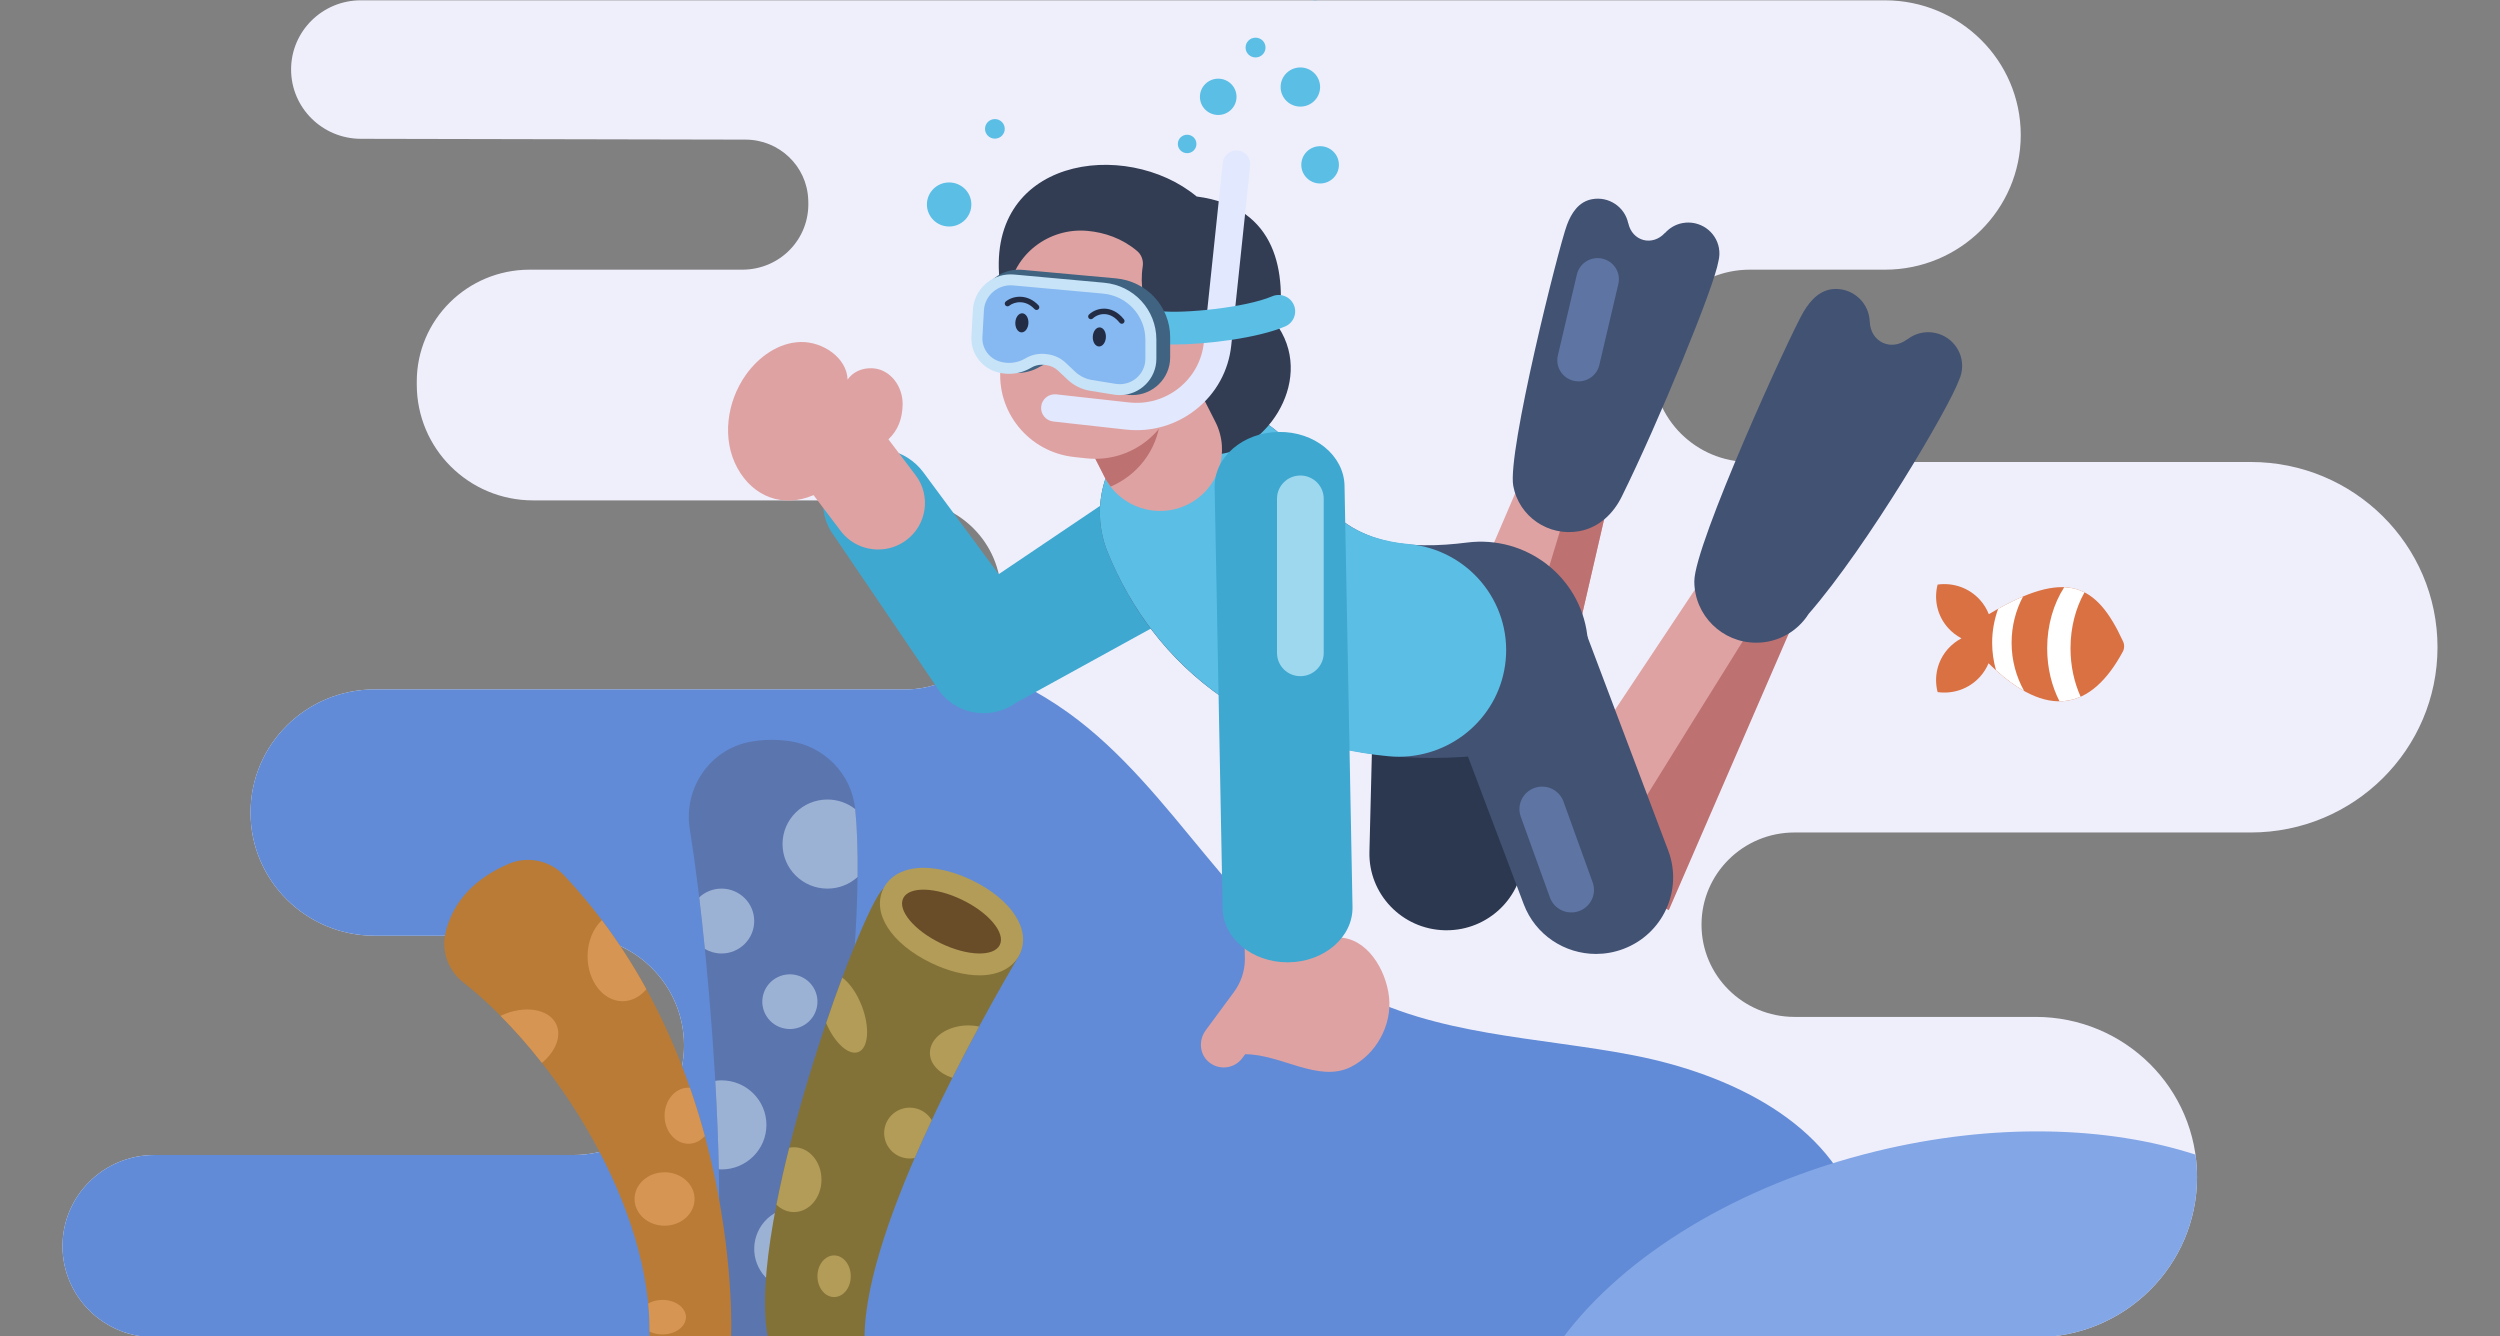 <svg width="376" height="201" viewBox="0 0 376 201" fill="none" xmlns="http://www.w3.org/2000/svg">
<rect x="0" y="0" width="376" height="201" fill="#808080" stroke="none"/>
<g clip-path="url(#clip0_462_4143)">
<path d="M366.6 97.345C366.6 81.958 354.023 69.484 338.509 69.484H263.156C255.102 69.484 248.573 63.009 248.573 55.022C248.573 47.034 255.102 40.559 263.156 40.559H283.496C294.776 40.559 303.92 31.49 303.92 20.303C303.92 9.116 294.776 0.047 283.496 0.047H54.269C48.476 0.047 43.78 4.705 43.78 10.45C43.78 16.199 48.473 20.863 54.269 20.876L112.13 20.998C117.196 21.008 121.354 24.977 121.556 29.996C121.56 30.093 121.564 30.19 121.568 30.288C121.797 35.937 117.322 40.559 111.621 40.559L79.651 40.559C70.279 40.559 62.682 48.099 62.682 57.393C62.682 57.67 62.682 57.824 62.682 57.824C62.682 67.49 70.514 75.258 80.175 75.258H136.227C144.142 75.258 150.559 81.622 150.559 89.472C150.559 97.323 144.142 103.687 136.227 103.687H56.357C46.043 103.687 37.681 111.98 37.681 122.21C37.681 132.44 46.043 140.733 56.357 140.733H86.25C95.433 140.733 102.877 148.116 102.877 157.224C102.877 166.331 95.433 173.714 86.25 173.714H23.216C15.585 173.714 9.4 179.849 9.4 187.417C9.4 194.984 15.585 201.119 23.216 201.119H306.149C319.563 201.119 330.437 190.334 330.437 177.03C330.437 163.727 319.563 152.942 306.149 152.942H269.89C262.168 152.942 255.907 146.733 255.907 139.074C255.907 131.414 262.168 125.205 269.89 125.205H338.509C354.023 125.205 366.6 112.732 366.6 97.345Z" fill="#EFEFFC"/>
<path d="M279.605 182.81C275.542 168.844 260.049 161.5 245.664 158.716C231.28 155.931 215.922 155.8 203.11 148.742C185.638 139.117 176.842 118.805 160.652 107.183C156.173 103.968 151.305 101.534 146.185 99.683C143.606 102.158 140.099 103.687 136.227 103.687H56.357C46.043 103.687 37.681 111.98 37.681 122.21C37.681 132.44 46.043 140.733 56.357 140.733H86.25C95.433 140.733 102.877 148.116 102.877 157.224C102.877 166.331 95.433 173.715 86.25 173.715H23.216C15.585 173.715 9.4 179.849 9.4 187.417C9.4 194.984 15.585 201.119 23.216 201.119H284.76L279.605 182.81Z" fill="#618BD6"/>
<path d="M118.523 111.432C116.581 111.189 114.691 111.225 112.855 111.564C106.73 112.693 102.756 118.619 103.747 124.719C107.139 145.595 110.458 192.006 106.054 201.119H120.943C120.943 201.119 131.022 145.433 128.623 121.702C128.084 116.366 123.887 112.104 118.523 111.432Z" fill="#5B75AE"/>
<path d="M115.286 152.838C116.502 154.762 119.061 155.343 121.001 154.136C122.941 152.93 123.528 150.392 122.311 148.468C121.094 146.544 118.535 145.962 116.595 147.169C114.655 148.376 114.069 150.914 115.286 152.838Z" fill="#9CB2D5"/>
<path d="M106.014 142.722C106.747 143.153 107.601 143.405 108.515 143.405C111.232 143.405 113.434 141.22 113.434 138.526C113.434 135.831 111.232 133.647 108.515 133.647C107.218 133.647 106.042 134.148 105.164 134.961C105.459 137.424 105.744 140.027 106.014 142.722Z" fill="#9CB2D5"/>
<path d="M117.693 126.947C117.693 130.647 120.718 133.647 124.448 133.647C126.195 133.647 127.782 132.983 128.982 131.904C129.027 128.119 128.922 124.662 128.623 121.702C128.622 121.696 128.621 121.691 128.62 121.685C127.471 120.788 126.025 120.248 124.448 120.248C120.718 120.248 117.693 123.247 117.693 126.947Z" fill="#9CB2D5"/>
<path d="M123.875 183.119C121.837 181.354 118.798 181.034 116.388 182.534C113.44 184.367 112.55 188.223 114.398 191.146C116.075 193.797 119.426 194.763 122.235 193.554C122.706 190.683 123.273 187.13 123.875 183.119Z" fill="#9CB2D5"/>
<path d="M115.27 169.184C115.27 165.484 112.246 162.484 108.515 162.484C108.196 162.484 107.884 162.514 107.577 162.556C107.838 167.114 108.025 171.615 108.112 175.863C108.246 175.871 108.379 175.883 108.515 175.883C112.246 175.883 115.27 172.884 115.27 169.184Z" fill="#9CB2D5"/>
<path d="M187.273 158.555L186.843 159.138C185.647 160.759 183.287 161.037 181.735 159.669C180.382 158.476 180.269 156.408 181.338 154.959L185.584 149.203C186.62 147.8 187.204 146.115 187.228 144.377C187.229 144.333 187.229 144.299 187.229 144.275L186.934 125.933C186.879 122.469 189.282 119.331 192.723 118.729C197.07 117.969 200.948 121.263 201.017 125.494L201.266 141.002C205.539 141.002 208.466 145.778 208.917 149.993C209.368 154.208 206.959 158.582 203.139 160.482C198.314 162.882 192.671 158.555 187.273 158.555Z" fill="#DFA2A2"/>
<path d="M147.948 107.268C145.43 107.268 142.945 106.133 141.317 103.986L125.446 80.596C122.595 76.833 123.493 71.432 127.511 68.796C131.218 66.362 136.246 67.486 138.876 71.041L150.209 86.355L177.714 67.816C188.743 68.784 192.564 82.792 186.733 87.034L152.843 105.675C151.367 106.749 149.65 107.268 147.948 107.268Z" fill="#3EA8D0"/>
<path d="M122.357 74.467L126.44 79.856C127.824 81.682 129.937 82.644 132.076 82.644C133.549 82.644 135.035 82.188 136.303 81.243C139.413 78.924 140.039 74.545 137.702 71.461L133.618 66.073C135.106 64.673 135.692 62.957 135.756 60.925C135.82 58.892 134.773 56.789 132.953 55.852C131.133 54.916 128.609 55.398 127.48 57.095C127.376 53.801 123.727 51.358 120.405 51.438C117.083 51.518 114.097 53.676 112.181 56.37C109.308 60.411 108.524 66.047 110.902 70.393C113.28 74.739 117.786 76.442 122.357 74.467Z" fill="#DFA2A2"/>
<path d="M217.565 139.913C217.468 139.913 217.372 139.913 217.275 139.91C210.869 139.754 205.805 134.477 205.962 128.125L206.635 100.964C206.793 94.611 212.14 89.598 218.518 89.744C224.924 89.9 229.988 95.176 229.831 101.529L229.158 128.69C229.002 134.946 223.839 139.913 217.565 139.913Z" fill="#2C384F"/>
<path d="M264.136 94.496C268.071 94.496 271.261 91.332 271.261 87.429C271.261 83.527 268.071 80.363 264.136 80.363C260.201 80.363 257.011 83.527 257.011 87.429C257.011 91.332 260.201 94.496 264.136 94.496Z" fill="#DFA2A2"/>
<path d="M230.352 125.63C243.122 106.417 250.344 95.55 258.187 83.751L270.681 90.432C265.05 103.415 259.864 115.37 250.695 136.51L230.352 125.63Z" fill="#DFA2A2"/>
<path d="M240.473 131.266L250.987 136.889C260.288 115.446 265.548 103.318 271.26 90.149L267.377 88.072C261.524 97.3 248.02 119.076 240.473 131.266Z" fill="#BE7171"/>
<path d="M295.109 55.041C295.109 52.236 292.816 49.962 289.987 49.962C288.791 49.962 287.705 50.385 286.833 51.067L286.854 51.023C284.424 52.888 281.31 51.429 281.217 48.383L281.207 48.406C281.136 45.662 278.882 43.456 276.099 43.456C273.855 43.456 272.344 45.07 271.261 46.882C269.257 50.232 254.825 81.853 254.825 87.429C254.825 92.529 258.994 96.664 264.136 96.664C267.46 96.664 270.369 94.931 272.016 92.332C280.95 82.088 293.233 61.128 294.635 57.164C294.936 56.518 295.109 55.8 295.109 55.041Z" fill="#425273"/>
<path d="M235.989 78.041C239.596 78.041 242.52 75.141 242.52 71.563C242.52 67.986 239.596 65.086 235.989 65.086C232.382 65.086 229.458 67.986 229.458 71.563C229.458 75.141 232.382 78.041 235.989 78.041Z" fill="#DFA2A2"/>
<path d="M217.291 98.918C222.476 86.813 226.128 78.289 230.013 69.22L242.39 73.199C240.266 82.394 238.265 91.059 235.5 103.028C234.468 107.497 215.659 102.727 217.291 98.918Z" fill="#DFA2A2"/>
<path d="M237.157 71.517L227.158 104.446C231.207 105.169 235.05 104.98 235.5 103.028C238.265 91.059 240.267 82.394 242.391 73.199L237.157 71.517Z" fill="#BE7171"/>
<path d="M258.526 37.29C258.059 34.76 255.614 33.085 253.063 33.548C251.985 33.744 251.076 34.304 250.403 35.061L250.415 35.018C248.534 37.097 245.483 36.292 244.893 33.561L244.887 33.583C244.367 31.121 241.968 29.501 239.458 29.957C237.435 30.324 236.341 32.026 235.666 33.837C234.417 37.186 226.666 68.059 227.595 73.087C228.443 77.686 232.89 80.731 237.526 79.889C240.523 79.345 242.661 77.219 243.91 74.693C249.424 63.547 257.848 43.086 258.452 39.282C258.616 38.65 258.652 37.974 258.526 37.29Z" fill="#425273"/>
<path d="M237.165 41.274L234.301 53.462C233.9 55.17 234.971 56.876 236.692 57.274C238.414 57.672 240.134 56.61 240.535 54.903L243.399 42.715C243.8 41.007 242.729 39.301 241.008 38.903C239.287 38.505 237.566 39.567 237.165 41.274Z" fill="#5E74A3"/>
<path d="M240.039 143.472C235.34 143.472 230.919 140.62 229.173 136L215.095 98.731C212.847 92.78 215.889 86.149 221.888 83.919C227.888 81.689 234.575 84.707 236.823 90.657L250.901 127.926C253.15 133.877 250.108 140.508 244.108 142.738C242.767 143.235 241.391 143.472 240.039 143.472Z" fill="#425273"/>
<path d="M235.146 120.55C234.511 118.791 232.558 117.876 230.784 118.506C229.011 119.136 228.088 121.073 228.723 122.832L233.112 134.989C233.748 136.748 235.7 137.663 237.474 137.033C239.248 136.403 240.171 134.467 239.536 132.707L235.146 120.55Z" fill="#5E74A3"/>
<path d="M215.323 113.998C192.511 113.998 174.658 102.85 166.603 83.079C163.26 74.872 167.257 65.532 175.532 62.216C183.806 58.899 193.224 62.864 196.568 71.07C201.277 82.63 212.569 82.614 220.656 81.597C229.516 80.48 237.598 86.699 238.72 95.479C239.843 104.259 233.576 112.281 224.723 113.395C221.511 113.799 218.371 113.998 215.323 113.998Z" fill="#425273"/>
<path d="M210.387 113.811C209.878 113.811 209.365 113.788 208.848 113.74C189.189 111.898 173.792 100.722 166.604 83.079C163.26 74.872 167.257 65.532 175.532 62.216C183.806 58.899 193.223 62.864 196.568 71.07C199.262 77.683 204.13 81.102 211.887 81.829C220.772 82.661 227.294 90.479 226.455 99.291C225.665 107.59 218.626 113.811 210.387 113.811Z" fill="#5BBEE5"/>
<path d="M179.973 29.551C169.282 20.688 147.819 23.687 150.427 42.91L182.681 68.329C189.776 68.329 197.804 57.779 192.308 49.239C193.437 41.266 192.308 31.171 179.973 29.551Z" fill="#323D54"/>
<path d="M178.657 75.86C174.058 78.156 168.454 76.319 166.139 71.758L156.56 52.881L173.214 44.567L182.793 63.445C185.108 68.006 183.256 73.564 178.657 75.86Z" fill="#DFA2A2"/>
<path d="M169.207 46.568L156.56 52.881L166.139 71.758C166.399 72.27 166.706 72.742 167.043 73.184C171.021 71.493 173.994 67.788 174.493 63.217L175.181 56.954C171.929 55.73 168.955 51.746 169.207 46.568Z" fill="#BE7171"/>
<path d="M177.715 51.782L177.027 58.044C176.289 64.792 170.174 69.666 163.37 68.934L161.564 68.737C154.711 68.006 149.755 61.891 150.501 55.094L151.694 44.147C151.698 44.113 151.702 44.079 151.706 44.045C152.382 38.277 157.755 34.182 163.583 34.727C166.15 34.967 168.789 35.859 171.043 37.77C171.706 38.332 171.996 39.214 171.866 40.069C170.981 45.888 174.189 50.455 177.715 51.782Z" fill="#DFA2A2"/>
<path d="M182.096 57.149C184.318 55.757 185.169 53.136 183.997 51.294C182.824 49.453 180.072 49.088 177.85 50.48C175.628 51.871 174.777 54.492 175.949 56.334C177.122 58.176 179.874 58.541 182.096 57.149Z" fill="#DFA2A2"/>
<path d="M170.95 64.698C170.41 64.698 169.868 64.668 169.324 64.608L158.42 63.396C157.283 63.27 156.464 62.253 156.592 61.126C156.719 59.998 157.742 59.184 158.881 59.312L169.785 60.524C172.51 60.827 175.179 60.055 177.311 58.353C179.444 56.651 180.775 54.227 181.059 51.526L183.907 24.467C184.026 23.339 185.047 22.521 186.183 22.637C187.321 22.754 188.147 23.765 188.028 24.894L185.18 51.953C184.78 55.751 182.908 59.161 179.908 61.555C177.335 63.608 174.203 64.698 170.95 64.698Z" fill="#E2E8FD"/>
<path d="M176.571 51.814C175.556 51.814 174.667 51.772 173.962 51.687C172.599 51.522 171.628 50.293 171.794 48.942C171.96 47.59 173.203 46.626 174.562 46.792C177.956 47.2 187.335 46.276 191.322 44.567C192.584 44.025 194.045 44.603 194.59 45.852C195.135 47.102 194.555 48.553 193.295 49.093C189.197 50.85 181.442 51.814 176.571 51.814Z" fill="#5BBEE5"/>
<path d="M170.284 59.422C169.976 59.422 169.665 59.397 169.359 59.348L165.659 58.752C164.326 58.537 163.103 57.936 162.123 57.013L160.625 55.602C160.132 55.138 159.515 54.842 158.842 54.747L158.566 54.709C158.415 54.687 158.262 54.677 158.111 54.677C157.517 54.677 156.936 54.838 156.429 55.142C155.383 55.769 154.186 56.1 152.964 56.1C152.278 56.1 151.598 55.996 150.944 55.791C148.534 55.034 146.95 52.758 147.091 50.255L147.325 46.097C147.5 42.992 150.091 40.559 153.223 40.559C153.404 40.559 153.586 40.567 153.769 40.584L167.817 41.864C172.478 42.288 175.993 46.109 175.993 50.751V53.752C175.993 56.879 173.432 59.422 170.284 59.422Z" fill="#3F6381"/>
<path d="M168.425 59.422C168.128 59.422 167.828 59.398 167.534 59.351L163.972 58.777C162.689 58.57 161.512 57.991 160.57 57.103L159.127 55.745C158.652 55.298 158.059 55.014 157.411 54.923L157.146 54.885C157 54.865 156.853 54.855 156.707 54.855C156.136 54.855 155.577 55.01 155.088 55.303C154.082 55.906 152.929 56.224 151.753 56.224C151.093 56.224 150.439 56.124 149.809 55.927C147.49 55.198 145.965 53.008 146.101 50.599L146.326 46.596C146.494 43.608 148.988 41.266 152.003 41.266C152.176 41.266 152.352 41.274 152.528 41.29L166.049 42.522C170.536 42.93 173.919 46.608 173.919 51.076V53.965C173.919 56.974 171.454 59.422 168.425 59.422Z" fill="#C7E3F7"/>
<path d="M152.377 42.927L165.898 44.159C169.503 44.487 172.262 47.486 172.262 51.076V53.965C172.262 56.315 170.139 58.106 167.8 57.729L164.238 57.154C163.289 57.001 162.408 56.568 161.711 55.911L160.268 54.553C159.547 53.873 158.629 53.434 157.644 53.295L157.379 53.258C156.287 53.105 155.175 53.33 154.231 53.896C153.052 54.603 151.623 54.772 150.31 54.36C148.713 53.859 147.662 52.349 147.756 50.691L147.981 46.688C148.108 44.426 150.102 42.72 152.377 42.927Z" fill="#86B8F1"/>
<path d="M154.676 48.599C154.712 47.807 154.301 47.144 153.756 47.119C153.212 47.094 152.741 47.717 152.704 48.51C152.668 49.303 153.079 49.966 153.624 49.99C154.168 50.015 154.639 49.392 154.676 48.599Z" fill="#232C45"/>
<path d="M166.327 50.72C166.363 49.928 165.951 49.265 165.407 49.24C164.863 49.215 164.392 49.838 164.355 50.631C164.319 51.424 164.73 52.086 165.275 52.111C165.819 52.136 166.29 51.513 166.327 50.72Z" fill="#232C45"/>
<path d="M155.899 46.623C155.787 46.623 155.676 46.578 155.594 46.49C154.217 45.004 152.529 45.39 151.789 45.983C151.611 46.126 151.35 46.098 151.207 45.921C151.063 45.745 151.091 45.486 151.269 45.344C152.491 44.366 154.636 44.24 156.204 45.934C156.359 46.101 156.348 46.361 156.179 46.514C156.1 46.587 155.999 46.623 155.899 46.623Z" fill="#232C45"/>
<path d="M168.717 48.697C168.594 48.697 168.472 48.643 168.39 48.539C167.769 47.753 167.019 47.306 166.22 47.248C165.54 47.196 164.844 47.442 164.355 47.901C164.19 48.056 163.928 48.05 163.77 47.885C163.613 47.72 163.619 47.46 163.786 47.304C164.451 46.68 165.365 46.366 166.281 46.428C167.004 46.481 168.071 46.803 169.043 48.032C169.184 48.211 169.152 48.469 168.972 48.609C168.896 48.668 168.806 48.697 168.717 48.697Z" fill="#232C45"/>
<path d="M193.647 144.733C188.325 144.733 183.968 141.139 183.883 136.645L182.682 73.315C182.596 68.776 186.899 65.039 192.294 64.966C197.712 64.869 202.131 68.514 202.217 73.053L203.418 136.384C203.504 140.922 199.201 144.659 193.806 144.732C193.753 144.733 193.7 144.733 193.647 144.733Z" fill="#3EA8D0"/>
<path d="M199.086 74.999C199.086 73.076 197.514 71.517 195.575 71.517C193.636 71.517 192.063 73.076 192.063 74.999V98.213C192.063 100.136 193.636 101.696 195.575 101.696C197.514 101.696 199.086 100.136 199.086 98.213V74.999Z" fill="#9DD8EF"/>
<path d="M198.544 21.985C196.981 21.985 195.715 23.241 195.715 24.791C195.715 26.34 196.981 27.597 198.544 27.597C200.106 27.597 201.373 26.341 201.373 24.791C201.373 23.241 200.106 21.985 198.544 21.985Z" fill="#5BBEE5"/>
<path d="M178.544 20.262C177.771 20.262 177.144 20.884 177.144 21.651C177.144 22.418 177.771 23.039 178.544 23.039C179.317 23.039 179.944 22.418 179.944 21.651C179.944 20.884 179.317 20.262 178.544 20.262Z" fill="#5BBEE5"/>
<path d="M197.804 -2.729C197.031 -2.729 196.404 -2.108 196.404 -1.341C196.404 -0.574 197.031 0.047 197.804 0.047C198.577 0.047 199.204 -0.574 199.204 -1.341C199.204 -2.108 198.577 -2.729 197.804 -2.729Z" fill="#5BBEE5"/>
<path d="M195.575 10.144C193.935 10.144 192.605 11.463 192.605 13.089C192.605 14.716 193.935 16.034 195.575 16.034C197.215 16.034 198.544 14.716 198.544 13.089C198.544 11.463 197.215 10.144 195.575 10.144Z" fill="#5BBEE5"/>
<path d="M188.835 5.665C188.006 5.665 187.334 6.331 187.334 7.153C187.334 7.975 188.006 8.641 188.835 8.641C189.663 8.641 190.335 7.975 190.335 7.153C190.335 6.331 189.663 5.665 188.835 5.665Z" fill="#5BBEE5"/>
<path d="M183.221 11.832C181.701 11.832 180.468 13.054 180.468 14.562C180.468 16.07 181.701 17.292 183.221 17.292C184.741 17.292 185.974 16.07 185.974 14.562C185.974 13.054 184.741 11.832 183.221 11.832Z" fill="#5BBEE5"/>
<path d="M149.63 20.853C150.45 20.853 151.115 20.194 151.115 19.381C151.115 18.568 150.45 17.908 149.63 17.908C148.81 17.908 148.146 18.568 148.146 19.381C148.146 20.194 148.81 20.853 149.63 20.853Z" fill="#5BBEE5"/>
<path d="M142.75 34.068C144.596 34.068 146.092 32.584 146.092 30.753C146.092 28.922 144.596 27.439 142.75 27.439C140.904 27.439 139.408 28.922 139.408 30.753C139.408 32.584 140.904 34.068 142.75 34.068Z" fill="#5BBEE5"/>
<path d="M299.119 92.375C298.817 91.608 298.381 90.878 297.795 90.227C296.132 88.38 293.718 87.595 291.418 87.918C290.835 90.148 291.348 92.615 293.011 94.463C293.595 95.111 294.275 95.621 295.006 96.006C294.275 96.39 293.595 96.9 293.011 97.548C291.348 99.396 290.835 101.863 291.418 104.093C293.718 104.416 296.132 103.631 297.795 101.784C298.351 101.167 298.777 100.48 299.077 99.756C307.953 108.477 314.581 106.702 319.267 98.016C319.523 97.542 319.537 96.965 319.312 96.477C315.323 87.826 310.862 85.377 299.119 92.375Z" fill="#DA7143"/>
<path d="M310.461 88.316C308.865 90.786 307.895 93.993 307.895 97.506C307.895 100.463 308.581 103.205 309.749 105.473C310.863 105.469 311.923 105.235 312.929 104.785C311.963 102.66 311.404 100.172 311.404 97.506C311.404 94.348 312.189 91.441 313.507 89.093C312.591 88.627 311.586 88.363 310.461 88.316Z" fill="white"/>
<path d="M302.545 96.663C302.545 94.136 303.177 91.771 304.267 89.712C303.113 90.199 301.867 90.817 300.52 91.569C299.947 93.153 299.619 94.866 299.619 96.663C299.619 98.107 299.826 99.498 300.203 100.811C301.676 102.139 303.085 103.172 304.43 103.922C303.238 101.794 302.545 99.316 302.545 96.663Z" fill="white"/>
<path d="M132.864 133.647C129.512 136.386 112.098 183.99 115.485 201.119H130.029C130.083 184.093 148.042 152.634 153.347 143.561L132.864 133.647Z" fill="#837237"/>
<path d="M147.33 146.692C145.115 146.692 142.527 146.029 140.043 144.827C134.014 141.909 131.062 137.311 132.865 133.647C133.844 131.657 136.036 130.517 138.881 130.517C141.096 130.517 143.684 131.179 146.168 132.381C152.198 135.301 155.15 139.898 153.347 143.561C152.368 145.551 150.174 146.692 147.33 146.692Z" fill="#B29C58"/>
<path d="M144.714 135.336C140.703 133.394 136.732 133.283 135.843 135.089C134.955 136.894 137.486 139.931 141.497 141.873C145.508 143.815 149.479 143.925 150.368 142.12C151.256 140.315 148.725 137.277 144.714 135.336Z" fill="#694D29"/>
<path d="M125.45 195.077C126.834 195.077 127.955 193.675 127.955 191.946C127.955 190.216 126.834 188.815 125.45 188.815C124.066 188.815 122.945 190.216 122.945 191.946C122.945 193.675 124.066 195.077 125.45 195.077Z" fill="#B29C58"/>
<path d="M119.41 182.296C121.697 182.296 123.55 180.113 123.55 177.42C123.55 174.727 121.697 172.544 119.41 172.544C119.167 172.544 118.93 172.574 118.698 172.621C117.973 175.517 117.32 178.394 116.774 181.18C117.49 181.877 118.409 182.296 119.41 182.296Z" fill="#B29C58"/>
<path d="M136.831 166.59C134.702 166.59 132.976 168.302 132.976 170.414C132.976 172.526 134.702 174.238 136.831 174.238C137.083 174.238 137.328 174.21 137.566 174.164C138.395 172.249 139.256 170.345 140.135 168.471C139.463 167.35 138.242 166.59 136.831 166.59Z" fill="#B29C58"/>
<path d="M145.655 154.22C142.453 154.22 139.858 156.07 139.858 158.352C139.858 160.017 141.243 161.448 143.233 162.103C144.613 159.363 145.976 156.763 147.26 154.384C146.75 154.28 146.212 154.22 145.655 154.22Z" fill="#B29C58"/>
<path d="M129.626 151.33C128.884 149.384 127.776 147.834 126.677 147.029C125.886 149.15 125.068 151.448 124.25 153.863C125.513 156.845 127.618 158.778 129.081 158.229C130.616 157.653 130.86 154.564 129.626 151.33Z" fill="#B29C58"/>
<path d="M76.48 129.933C71.595 132.041 68.181 135.395 67.009 140.257C66.336 143.051 67.404 145.959 69.672 147.746C83.568 158.691 98.202 181.649 97.683 201.119H109.96C109.96 201.119 111.815 160.348 84.874 131.686C82.731 129.406 79.361 128.689 76.48 129.933Z" fill="#B97B36"/>
<path d="M93.637 150.583C95.02 150.583 96.275 149.894 97.215 148.776C95.287 145.264 93.069 141.78 90.52 138.397C89.219 139.626 88.37 141.599 88.37 143.831C88.37 147.56 90.728 150.583 93.637 150.583Z" fill="#D79554"/>
<path d="M99.628 200.698C101.582 200.698 103.166 199.535 103.166 198.101C103.166 196.666 101.582 195.503 99.628 195.503C98.818 195.503 98.081 195.711 97.485 196.047C97.624 197.467 97.691 198.876 97.685 200.269C98.243 200.539 98.909 200.698 99.628 200.698Z" fill="#D79554"/>
<path d="M83.653 154.037C82.545 151.703 78.838 151.122 75.373 152.74C75.342 152.755 75.313 152.771 75.283 152.786C77.409 154.927 79.501 157.3 81.504 159.855C83.564 158.147 84.507 155.835 83.653 154.037Z" fill="#D79554"/>
<path d="M99.95 184.347C102.443 184.347 104.464 182.548 104.464 180.328C104.464 178.109 102.443 176.31 99.95 176.31C97.457 176.31 95.436 178.109 95.436 180.328C95.436 182.548 97.457 184.347 99.95 184.347Z" fill="#D79554"/>
<path d="M103.77 163.611C103.696 163.606 103.624 163.585 103.548 163.585C101.561 163.585 99.95 165.473 99.95 167.802C99.95 170.131 101.561 172.02 103.548 172.02C104.502 172.02 105.364 171.577 106.008 170.866C105.369 168.506 104.629 166.079 103.77 163.611Z" fill="#D79554"/>
<path d="M282.127 173.16C261.268 178.251 244.294 188.882 235.122 201.119H306.15C319.563 201.119 330.438 190.334 330.438 177.031C330.438 175.885 330.351 174.759 330.195 173.656C316.955 169.347 299.849 168.835 282.127 173.16Z" fill="#83A6E6"/>
</g>
<defs>
<clipPath id="clip0_462_4143">
<rect width="376" height="201" fill="white"/>
</clipPath>
</defs>
</svg>

